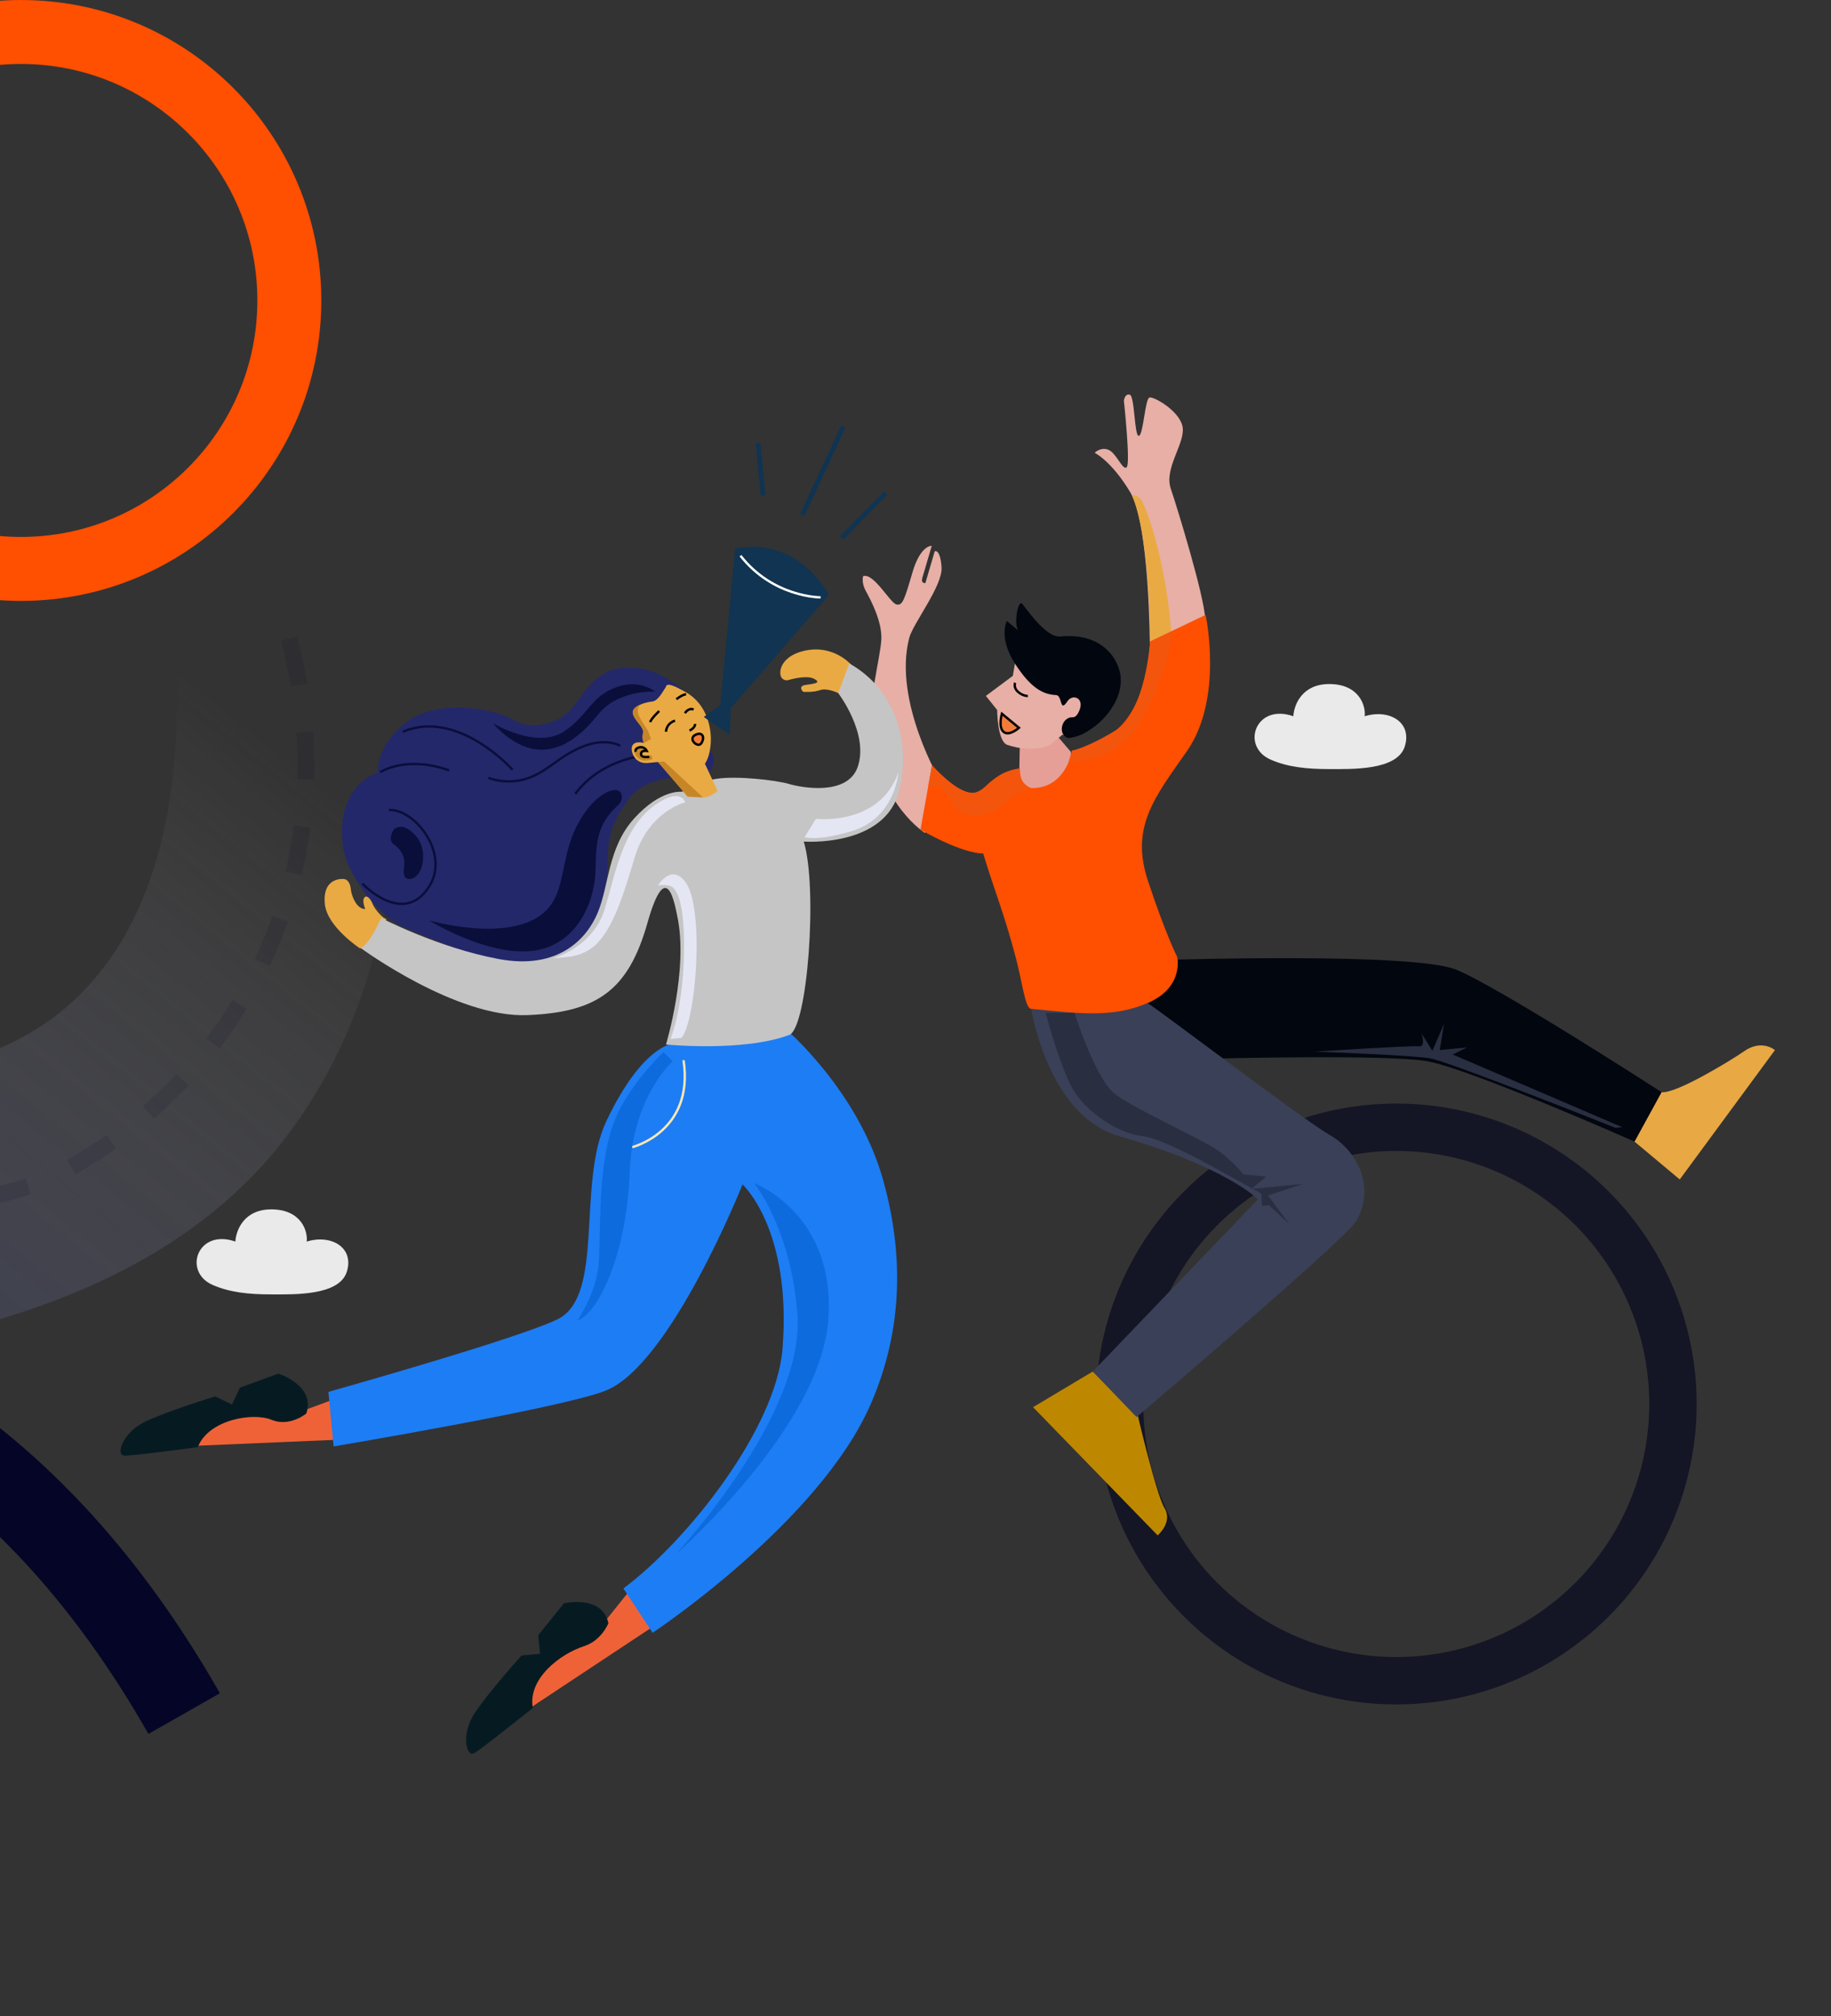 <svg width="773" height="851" viewBox="0 0 773 851" fill="none" xmlns="http://www.w3.org/2000/svg">
<rect x="0" y="0" width="773" height="851" fill="#333333" stroke="none"/>
<circle cx="589.472" cy="592.604" r="116.816" stroke="#141525" stroke-width="20"/>
<circle cx="8.831" cy="126.816" r="113.316" stroke="#FF4F00" stroke-width="27"/>
<path d="M536.442 320.628C543.621 323.769 551.596 324.616 561.167 324.616C570.737 324.616 589.88 325.254 593.07 315.045C596.261 304.836 586.499 299.125 576.13 302.315C576.662 298.061 573.928 288.725 561.167 288.725C549.664 288.725 546.279 297.529 546.013 302.315C530.061 296.701 523.681 315.046 536.442 320.628Z" fill="#EAEAEA"/>
<path d="M-293.921 592.216L-307.854 560.426C-305.286 559.294 -244.029 532.863 -163.845 538.516C-89.526 543.764 15.336 578.577 92.83 714.692L62.666 731.866C6.836 633.803 -69.737 580.425 -164.893 573.236C-236.821 567.802 -293.363 591.971 -293.921 592.216Z" fill="#050527"/>
<path d="M74.233 272.773C82.209 416.338 8.299 439.468 -11.108 446.647V559.904C18.402 551.928 78.322 533.206 118.1 483.335C171.538 416.338 167.284 335.251 169.145 305.474L74.233 272.773Z" fill="url(#paint0_linear_4568_17207)" fill-opacity="0.5"/>
<g opacity="0.25">
<path opacity="0.5" d="M122.088 269.583C149.206 374.864 94.196 460.197 22.997 496.443C-15.587 514.003 -58.145 505.416 -74.915 505.668" stroke="#050527" stroke-width="7" stroke-miterlimit="10" stroke-dasharray="20 20"/>
</g>
<path d="M89.794 542.357C96.973 545.497 104.949 546.345 114.519 546.345C124.09 546.345 143.233 546.983 146.423 536.774C149.613 526.565 139.851 520.853 129.482 524.043C130.014 519.789 127.281 510.453 114.519 510.453C103.016 510.453 99.631 519.258 99.365 524.043C83.414 518.429 77.033 536.774 89.794 542.357Z" fill="#EAEAEA"/>
<g clip-path="url(#clip0_4568_17207)">
<path d="M690.028 481.831L709.149 497.831L749.329 443.225C749.329 443.225 743.799 438.451 736.275 443.736C731.091 447.376 707.395 461.861 701.449 460.977L690.028 481.831Z" fill="#E8A844"/>
<path d="M461.334 578.891L480.222 596.929C480.222 596.929 488.041 630.542 491.633 636.549C495.226 642.557 488.729 648.062 488.729 648.062L436.134 593.947L461.334 578.891Z" fill="#BD8800"/>
<path d="M493.458 405.128C493.458 405.128 596.538 401.903 614.67 409.246C632.802 416.589 701.463 460.976 701.463 460.976L690.042 481.829C690.042 481.829 619.924 450.833 602.264 447.875C584.605 444.918 509.349 446.889 509.349 446.889L464.409 427.562C464.381 427.565 486.592 414.864 493.458 405.128Z" fill="#02060F"/>
<path d="M435.334 425.815C435.334 425.815 442.413 470.927 472.387 479.518C517.733 492.526 531.074 506.192 531.074 506.192L461.335 578.891L479.826 598.126C479.826 598.126 568.263 522.916 572.567 515.384C581.244 500.189 572.035 485.012 561.327 479.019C551.041 473.248 489.972 426.758 484.212 423.193C483.978 423.05 489.769 422.885 489.509 422.91L435.334 425.815Z" fill="#3A4057"/>
<path d="M143.471 589.677L146.726 607.505L82.329 610.251L87.968 598.492L129.869 594.726L143.471 589.677Z" fill="#EF6238"/>
<path d="M90.868 589.396L97.921 592.783L101.303 585.711L117.522 579.765C117.522 579.765 133.342 584.843 129.319 596.628C129.319 596.628 122.272 602.433 114.691 599.29C106.764 596 87.982 599.223 83.513 610.815C83.513 610.815 56.471 614.479 52.532 614.398C48.594 614.317 51.783 604.641 61.185 600.102C70.575 595.579 90.868 589.396 90.868 589.396Z" fill="#061B21"/>
<path d="M265.407 671.853L277.376 685.442L223.62 721.022L222.385 708.04L256.349 683.192L265.407 671.853Z" fill="#EF6238"/>
<path d="M220.191 698.752L227.969 698.012L227.227 690.215L238.055 676.747C238.055 676.747 254.215 672.932 256.85 685.118C256.85 685.118 254.038 692.384 246.653 694.785C236.271 698.147 222.776 708.665 224.921 720.912C224.921 720.912 203.638 737.997 200.225 739.964C196.812 741.931 194.556 731.987 200.276 723.257C205.982 714.515 220.191 698.752 220.191 698.752Z" fill="#061B21"/>
<path d="M359.182 280.397C359.182 280.397 351.892 272.063 339.955 274.593C330.801 276.527 328.739 282.245 329.592 285.269C329.986 286.654 331.44 287.44 332.823 287.046C335.737 286.217 340.859 285.108 343.624 286.488C347.636 288.494 342.14 288.713 339.822 289.141C336.867 289.684 338.835 292.106 339.326 292.045C339.817 291.985 343.365 292.31 346.259 291.275C349.154 290.241 353.84 292.528 353.84 292.528C353.84 292.528 363.474 284.778 359.182 280.397Z" fill="#E9AA44"/>
<path d="M485.431 272.813C485.431 272.813 485.279 221.355 477.257 207.929C469.235 194.502 462.127 191.121 462.127 191.121C462.127 191.121 464.6 188.552 467.922 189.838C471.244 191.123 473.918 198.639 475.634 197.248C477.349 195.856 474.476 169.144 474.476 169.144C474.476 169.144 474.801 166.035 476.949 166.576C479.097 167.117 478.865 184.393 480.796 183.961C482.728 183.528 483.378 168.186 485.31 167.768C487.241 167.335 498.817 173.895 499.343 180.871C499.868 187.846 491.4 197.845 494.289 206.322C497.178 214.798 508.29 251.272 508.755 260.794L485.431 272.813Z" fill="#E7AFA5"/>
<path d="M397.258 330.206C397.258 330.206 376.913 296.129 383.836 269.313C385.47 263.001 398.071 247.295 397.495 239.358C396.919 231.42 394.612 232.689 394.612 232.689L390.674 246.094C390.674 246.094 388.626 246.454 389.42 243.784C390.213 241.1 393.358 230.379 393.358 230.379C393.358 230.379 388.628 229.959 385.224 241.574C381.819 253.19 381.025 255.86 378.344 255.08C375.662 254.286 368.742 241.569 364.373 243.2C364.373 243.2 363.58 245.884 365.468 249.348C367.356 252.813 372.402 262.064 372.084 269.741C371.767 277.419 365.961 298.152 367.738 310.157C372.206 340.444 390.534 351.579 390.534 351.579L397.258 330.206Z" fill="#E7AFA5"/>
<path d="M430.509 315.406L430.237 330.367C430.237 330.367 435.941 336.684 444.432 332.715C452.922 328.746 452.118 317.394 452.118 317.394L446.732 311.088L430.509 315.406Z" fill="#E59F96"/>
<path d="M452.563 316.854C452.563 316.854 460.957 315.642 470.325 308.856C484.671 298.45 485.566 270.744 485.566 270.744L508.966 259.531C508.966 259.531 516.693 294.781 501.027 317.129C487.367 336.635 477.139 349.162 484.609 371.71C492.233 394.726 496.963 403.842 496.963 403.842C496.963 403.842 500.11 416.636 484.609 423.315C469.837 429.69 455.847 427.852 435.332 425.802C432.764 425.77 431.648 414.764 428.788 403.994C423.736 384.957 420.066 376.693 415.066 360.232C415.066 360.232 407.359 360.841 388.608 350.188L393.454 322.99C393.454 322.99 408.178 340.458 415.366 332.665C421.906 325.583 430.534 324.362 430.534 324.362C430.534 324.362 430.216 332.909 436.467 332.645C450.326 332.044 452.563 316.854 452.563 316.854Z" fill="#FF4F00"/>
<path d="M443.206 314.474C443.206 314.474 436.267 318.074 425.284 314.412C420.997 312.984 420.971 299.667 420.971 299.667L416.199 293.73L427.6 285.26L430.135 270.304L461.508 297.797L451.881 311.136L448.554 310.086L443.206 314.474Z" fill="#E7AFA5"/>
<path d="M431.654 254.976C429.816 252.611 427.975 262.835 429.74 266.021L425.064 262.105C425.064 262.105 421.341 269.071 428.615 280.291C435.031 290.171 440.155 293.148 445.817 293.368C448.627 293.473 447.249 301.169 450.62 296.003C452.883 292.544 458.608 294.732 455.15 300.997C453.797 303.444 452.631 302.506 451.483 302.905C447.519 304.29 446.997 310.689 451.103 311.513C451.27 311.539 454.547 311.186 457.736 309.474C466.91 304.571 473.808 294.887 473.141 285.992C472.602 278.879 466 266.891 447.659 268.664C442.208 269.211 435.127 259.435 431.654 254.976Z" fill="#02060F"/>
<path d="M433.923 293.741C433.923 293.741 431.951 293.887 429.832 292.06C427.713 290.232 428.554 288.192 428.554 288.192" stroke="black" stroke-miterlimit="10"/>
<path d="M301.017 322.966C300.083 325.913 297.169 329.489 289.959 328.519C281.688 327.401 270.802 329.969 265.425 337.23C260.033 344.493 257.696 349.953 256.759 357.766C256.183 369.617 256.409 377.276 253.271 386.34C249.029 398.573 236.994 413.121 205.891 405.867C211.574 407.176 197.564 402.711 171.021 391.627C162.676 388.142 152.491 377.199 146.922 364.768C142.667 355.276 141.785 332.819 159.57 325.936C159.57 325.936 158.415 315.39 171.097 305.17C183.778 294.949 207.571 298.579 216.533 303.772C225.509 308.964 236.451 304.513 240.749 299.825C245.061 295.136 250.542 283.019 262.291 281.984C276.872 280.707 284.264 288.672 287.256 290.402C289.213 291.541 290.79 307.679 297.947 314.48C301.448 317.79 301.695 320.818 301.017 322.966Z" fill="#23286B"/>
<path d="M281.703 318.137C281.703 318.137 256.559 316.679 242.886 335.041" stroke="#0A0E3A" stroke-miterlimit="10"/>
<path d="M261.869 314.793C261.869 314.793 255.781 311.107 245.745 315.223C235.724 319.338 231.307 325.68 222.508 328.588C213.71 331.496 206.15 328.295 206.15 328.295" stroke="#0A0E3A" stroke-miterlimit="10"/>
<path d="M216.409 324.931C216.409 324.931 193.421 299.028 170.055 308.858" stroke="#0A0E3A" stroke-miterlimit="10"/>
<path d="M152.955 372.945C152.955 372.945 170.524 391.619 181.383 373.842C189.82 360.037 175.04 341.387 164.232 341.877" stroke="#0A0E3A" stroke-miterlimit="10"/>
<path d="M160.532 325.9C160.532 325.9 171.485 318.674 189.662 325.184" stroke="#0A0E3A" stroke-miterlimit="10"/>
<path d="M260.507 333.53C257.828 332.915 250.242 335.818 243.726 348.212C235.678 363.499 239.751 378.765 227.341 386.916C211.453 397.359 181.063 388.449 181.063 388.449C181.063 388.449 212.273 407.855 232.123 399.478C246.629 393.363 251.299 377.21 251.453 366.802C251.62 355.66 252.017 347.948 260.779 340.019C263.495 337.538 262.876 334.077 260.507 333.53Z" fill="#0A0E3A"/>
<path d="M173.129 371.025C171.765 371.183 169.904 370.614 170.57 366.161C171.235 361.709 169.431 358.692 166.25 356.427C163.528 354.491 165.814 350.105 166.936 349.571C168.057 349.036 170.848 347.639 175.423 352.669C179.983 357.688 178.757 364.803 177.468 367.341C176.178 369.879 174.548 370.863 173.129 371.025Z" fill="#0A0E3A"/>
<path d="M276.645 291.95C276.645 291.95 261.006 290.802 252.328 301.787C240.979 316.16 229.957 318.741 220.64 314.755C213.048 311.502 208.064 305.213 208.064 305.213C208.064 305.213 226.48 316.408 238.081 308.747C248.398 301.94 249.415 293.644 260.791 289.843C270.322 286.658 276.645 291.95 276.645 291.95Z" fill="#0A0E3A"/>
<path d="M287.051 439.995C287.051 439.995 272.888 437.685 256.014 473.137C243.394 499.653 255.46 546.885 235.467 556.794C219.095 564.909 138.642 587.486 138.642 587.486L140.833 610.509C140.833 610.509 236.852 594.401 255.636 586.995C283.14 576.151 313.484 499.926 313.484 499.926C313.484 499.926 334.349 518.88 330.356 569.242C327.713 602.636 290.726 649.926 263.178 670.45L275.51 689.167C275.51 689.167 345.808 642.627 367.59 592.671C381.469 560.831 381.453 528.629 372.733 497.725C362.062 459.939 331.239 433.885 331.239 433.885C331.239 433.885 306.531 438.887 287.051 439.995Z" fill="#1D7DF4"/>
<path d="M266.914 484.191C266.914 484.191 293.134 477.679 288.579 447.497" stroke="#FFE7B4" stroke-miterlimit="10"/>
<path d="M320.041 187.07L322.138 209.108" stroke="#103452" stroke-width="2" stroke-miterlimit="10"/>
<path d="M356.077 179.942L338.664 217.404" stroke="#103452" stroke-width="2" stroke-miterlimit="10"/>
<path d="M373.868 208.188L355.279 227.059" stroke="#103452" stroke-width="2" stroke-miterlimit="10"/>
<path d="M152.001 400.311C152.001 400.311 138.045 391.204 137.122 381.505C136.201 371.82 142.402 370.899 144.894 370.993C147.385 371.087 147.979 373.846 148.151 375.652C148.323 377.458 150.244 383.735 154.212 383.689C154.212 383.689 152.735 380.351 153.759 378.928C154.782 377.506 156.445 379.335 157.32 381.571C158.195 383.806 161.718 387.778 163.045 387.817C163.073 387.815 162.762 398.459 152.001 400.311Z" fill="#E9AA44"/>
<path d="M287.589 334.196C287.589 334.196 278.841 333.138 267.675 345.519C256.51 357.914 257.213 373.707 252.237 385.472C247.971 395.582 236.324 409.569 210.645 404.807C184.979 400.044 160.914 387.454 160.914 387.454C160.914 387.454 156.287 398.261 152.346 400.182C152.346 400.182 192.478 429.711 222.689 428.465C251.869 427.262 265.228 418.22 273.307 389.637C281.4 361.053 284.847 381.761 285.866 386.385C290.82 409.021 281.161 440.859 281.161 440.859C281.161 440.859 313.801 444.13 333.214 436.817C340.95 433.9 345.291 374.726 339.323 355.21C339.323 355.21 373.735 357.815 379.661 333.565C384.583 313.399 378.122 291.017 358.552 280.015L353.869 292.539C353.869 292.539 366.958 309.651 362.102 323.696C357.829 336.043 338.415 332.479 333.107 330.9C327.756 329.311 311.146 327.386 302.529 328.716C293.87 330.051 302.738 331.209 287.589 334.196Z" fill="#C5C5C5"/>
<path d="M277.788 321.643L289.314 334.778C289.314 334.778 296.13 337.566 299.17 336.173C302.209 334.779 302.976 333.85 302.976 333.85L297.591 322.34C297.591 322.34 299.904 319.539 300.104 312.659C300.252 307.538 298.646 297.338 289.577 292.183C280.508 287.028 281.599 289.505 280.832 290.434C280.065 291.363 277.914 295.86 275.358 296.104C272.802 296.347 267.784 297.68 267.18 300.319C266.576 302.958 272.08 306.727 271.474 309.352C270.87 311.99 271.879 313.606 271.879 313.606C271.879 313.606 267.887 312.385 266.861 314.939C266.125 316.762 267.59 322.6 273.55 322.033C279.509 321.466 277.788 321.643 277.788 321.643Z" fill="#E9AA44"/>
<path d="M294.255 309.889C297.09 308.957 297.465 312.027 295.92 313.899C294.387 315.771 289.751 311.394 294.255 309.889Z" fill="#F17C3A" stroke="black" stroke-miterlimit="10"/>
<path d="M291.102 308.353C291.102 308.353 293.577 307.262 293.414 305.552" stroke="black" stroke-miterlimit="10"/>
<path d="M278.306 300.116C278.306 300.116 275.146 302.998 274.46 304.775" stroke="black" stroke-miterlimit="10"/>
<path d="M284.983 304.201C284.983 304.201 281.562 304.913 281.137 308.86" stroke="black" stroke-miterlimit="10"/>
<path d="M285.555 295.133C285.555 295.133 287.95 293.194 289.644 293.032" stroke="black" stroke-miterlimit="10"/>
<path d="M289.163 301.015C289.163 301.015 290.612 298.558 292.837 299.478" stroke="black" stroke-miterlimit="10"/>
<path d="M277.788 321.643L280.4 321.408L296.794 336.578L290.283 336.273L277.788 321.643Z" fill="#C68628"/>
<path d="M270.06 297.533C270.06 297.533 268.589 299.467 269.68 301.944C270.771 304.422 273.55 308.409 273.55 308.409L274.861 311.9L271.865 313.607C271.263 312.933 271.173 311.258 271.514 308.754C271.766 306.908 267.487 303.975 267.121 300.849C266.884 298.649 270.06 297.533 270.06 297.533Z" fill="#C68628"/>
<path d="M267.868 316.679L270.391 315.363L272.586 316.396C272.586 316.396 270.374 317.352 271.034 318.932C271.533 320.113 275.059 318.756 275.059 318.756L275.491 320.399C275.491 320.399 273.051 321.28 271.617 321.002C267.755 320.265 267.868 316.679 267.868 316.679Z" fill="#C68628"/>
<path d="M268.398 317.319C268.398 317.319 267.871 316.127 269.486 315.559C272.008 314.67 273.051 316.932 273.051 316.932C273.051 316.932 270.365 316.538 270.651 318.527C270.86 319.997 274.142 319.409 274.142 319.409" stroke="black" stroke-miterlimit="10"/>
<path d="M297.107 302.62L308.073 310.162L308.518 298.897L349.902 251.147C349.902 251.147 337.662 226.293 310.353 231.514L304.084 297.663L297.107 302.62Z" fill="#103452"/>
<path d="M346.424 252.141C346.424 252.141 326.478 252.258 312.615 234.556" stroke="white" stroke-miterlimit="10"/>
<path d="M430.17 307.197L422.969 301.243C422.969 301.243 421.304 306.937 423.699 308.917C426.095 310.898 430.17 307.197 430.17 307.197Z" fill="#F17C3A" stroke="black" stroke-miterlimit="10"/>
<path d="M289.268 338.647C289.268 338.647 273.775 342.371 267.906 362.006C263.5 376.726 259.597 389.768 252.683 397.549C249.381 401.259 244.678 403.432 239.73 403.903L233.469 404.498C233.469 404.498 250.16 400.025 255.209 383.947C259.454 370.443 262.607 349.797 276.108 340.079C287.544 331.84 289.268 338.647 289.268 338.647Z" fill="#E4E6F3"/>
<path d="M339.668 353.327L344.465 345.61C344.465 345.61 371.359 348.793 379.272 325.996C379.272 325.996 378.116 345.307 359.339 350.889C344.717 355.221 339.668 353.327 339.668 353.327Z" fill="#E4E6F3"/>
<path d="M277.784 373.779C277.784 373.779 283.268 364.299 289.303 372.213C297.527 382.97 293.929 430.672 287.747 438.038L283.073 438.483C283.073 438.483 288.915 424.8 288.781 398.034C288.741 389.493 287.941 379.051 284.556 375.081C282.553 372.731 277.784 373.779 277.784 373.779Z" fill="#E4E6F3"/>
<path d="M283.972 447.935C283.972 447.935 266.979 462.997 265.827 494.799C264.514 531.158 251.612 555.147 243.792 557.327C243.792 557.327 252.017 545.488 252.791 532.756C253.759 516.542 251.947 485.615 262.055 467.344C269.634 453.648 280.145 444.089 280.145 444.089L283.972 447.935Z" fill="#0D6BDE"/>
<path d="M318.311 499.343C318.311 499.343 353.345 512.407 349.626 557.677C345.907 602.947 285.381 655.928 285.381 655.928C285.381 655.928 339.858 597.353 336.655 554.853C333.896 518.178 318.311 499.343 318.311 499.343Z" fill="#0D6BDE"/>
<path d="M477.842 209.005C477.842 209.005 480.794 208.724 482.255 211.76C486.828 221.263 492.85 244.252 494.442 266.49L485.565 270.744C485.565 270.744 485.612 226.596 477.842 209.005Z" fill="#E9AA44"/>
<path d="M451.075 321.8C451.075 321.8 466.469 321.384 475.659 312.296C484.848 303.209 495.322 275.585 494.429 266.491L485.552 270.745C485.552 270.745 483.593 300.595 471.223 308.15C458.853 315.704 452.549 316.856 452.549 316.856L451.075 321.8Z" fill="#F4550D"/>
<path d="M435.063 332.53C435.063 332.53 426.309 336.193 422.805 340.391C419.971 343.794 405.545 347.721 401.589 338.463C397.645 329.203 391.902 331.751 391.902 331.751L393.468 322.989C393.468 322.989 403.824 334.702 410.261 334.67C416.604 334.646 418.395 325.793 430.548 324.36C430.548 324.36 429.275 329.823 435.063 332.53Z" fill="#F4550D"/>
<path d="M453.61 427.568C453.61 427.568 462.241 454.644 470.141 461.277C478.041 467.91 509.633 481.619 515.95 486.843C522.268 492.067 524.945 495.705 524.945 495.705L534.536 496.628L528.27 501.807L550.167 499.723L535.278 504.577L544.413 516.793L535.669 508.681L532.785 508.955L532.545 503.829C532.545 503.829 520.039 496.765 517.445 495.452C514.853 494.153 491.282 480.384 481.954 479.463C472.612 478.544 457.971 469.488 452.278 458.504C446.585 447.52 441.493 427.493 441.493 427.493L453.61 427.568Z" fill="#292E41"/>
<path d="M554.922 443.891C554.922 443.891 595.768 441.219 598.952 441.634C602.138 442.062 600.131 436.193 600.131 436.193L604.702 443.502L609.662 432.139L607.819 443.206L619.327 442.11L613.322 445.097L684.915 475.788L682.044 476.061C682.044 476.061 611.928 448.129 603.809 446.721C595.689 445.312 554.922 443.891 554.922 443.891Z" fill="#292E41"/>
</g>
<defs>
<linearGradient id="paint0_linear_4568_17207" x1="-148.293" y1="669.173" x2="130.064" y2="326.212" gradientUnits="userSpaceOnUse">
<stop stop-color="#1B236D"/>
<stop offset="1" stop-color="#C4C4C4" stop-opacity="0"/>
</linearGradient>
<clipPath id="clip0_4568_17207">
<rect width="711.347" height="576.612" fill="white" transform="translate(9.629 179.051) rotate(-5.436)"/>
</clipPath>
</defs>
</svg>

